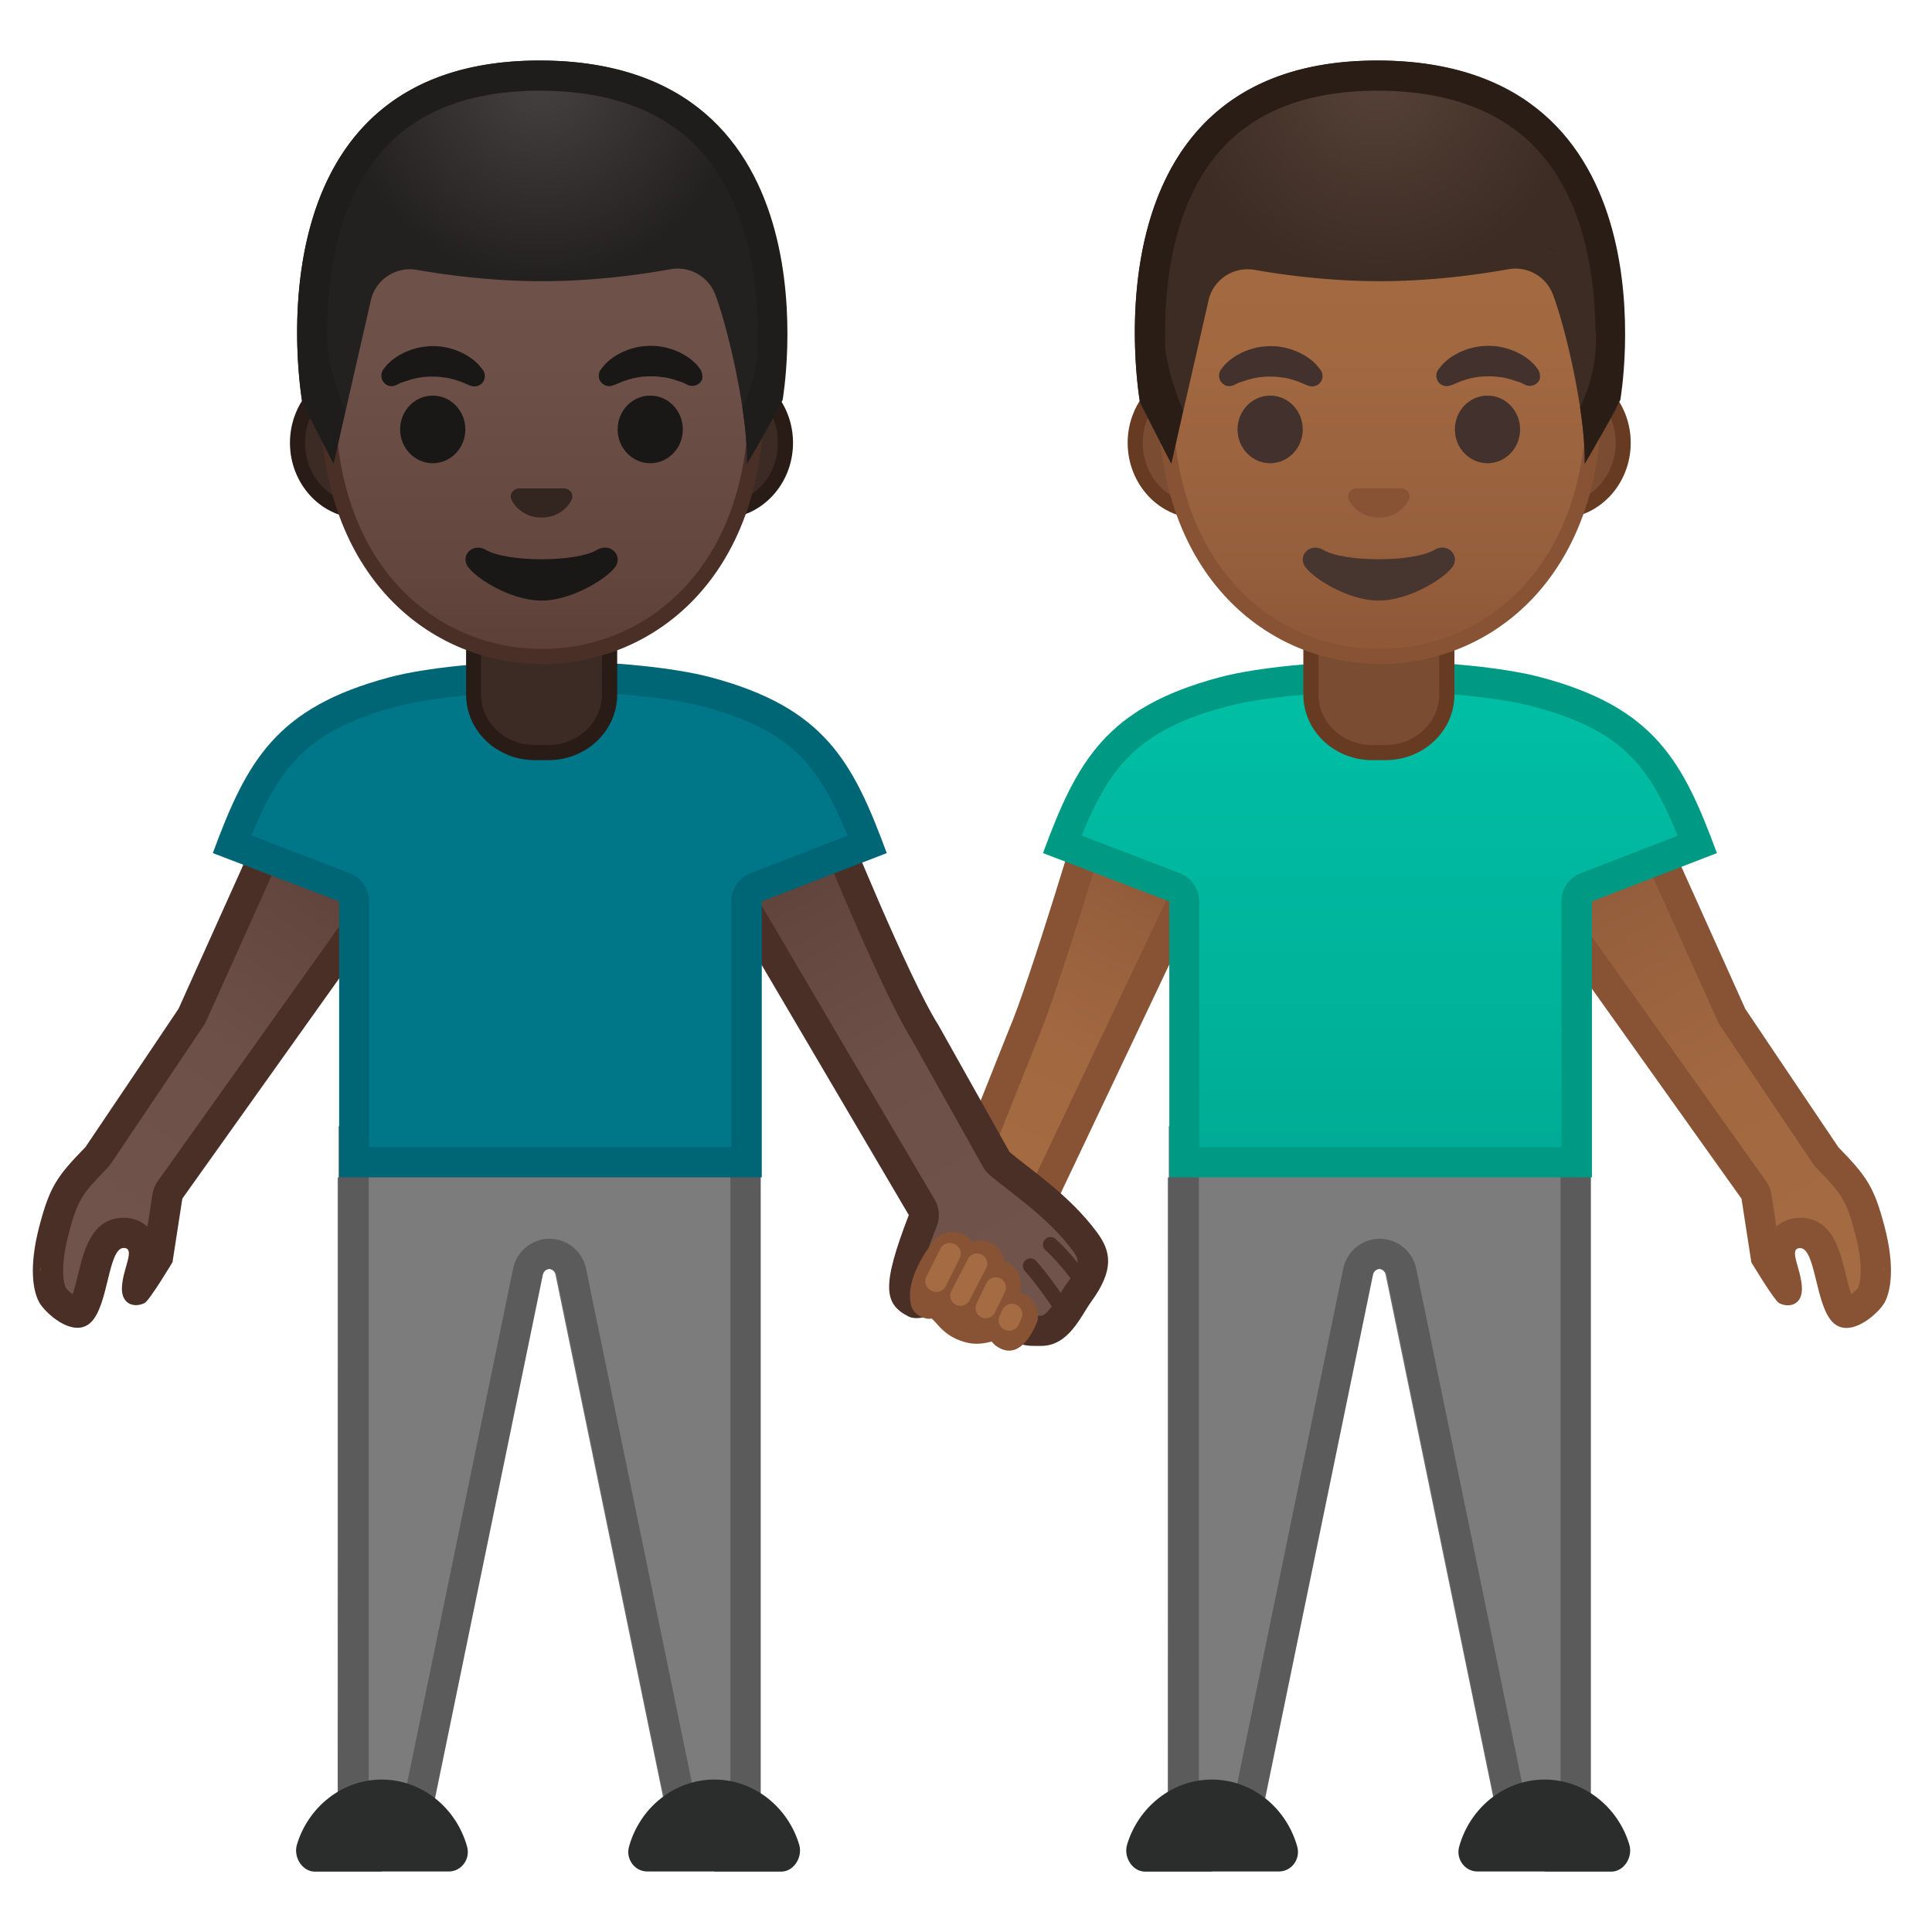 <svg viewBox="0 0 128 128" width="128" height="128" xmlns="http://www.w3.org/2000/svg" xmlns:xlink="http://www.w3.org/1999/xlink"><linearGradient id="a" x1="36.111" x2="36.111" y1="122.69" y2="78.007" gradientTransform="matrix(-1 0 0 1 127.46 0)" gradientUnits="userSpaceOnUse"><stop stop-color="#616161" offset=".001"/><stop stop-color="#6B6B6B" offset=".446"/><stop stop-color="#6E6E6E" offset="1"/></linearGradient><path d="M105.33 78.01v44.68h-5.65l-7.87-38.21c-.04-.24-.24-.41-.46-.41s-.42.17-.46.41l-7.87 38.21h-5.65V78.01h27.96z" fill="url(#a)"/><path d="M100.56 121.69l-7.71-37.41c-.13-.69-.73-1.2-1.44-1.2s-1.31.51-1.44 1.22l-7.7 37.39h-3.83V75.61h25.95v46.08h-3.83z" fill="#7C7C7C"/><path d="M103.39 76.61v44.08h-2.02l-7.53-36.58c-.22-1.18-1.24-2.04-2.43-2.04s-2.2.86-2.42 2l-7.54 36.61h-2.02V76.61h23.96m2-2H77.44v48.08h5.65l7.87-38.21c.04-.24.24-.41.46-.41s.42.17.46.41l7.87 38.21h5.65V74.61h-.01z" fill="#5B5B5B"/><g fill="#2B2D2D"><path d="M102.33 124h4.45c.82-.02 1.41-.96 1.17-1.78-.74-2.49-2.99-4.32-5.62-4.32-2.68 0-4.96 1.9-5.66 4.46-.22.82.39 1.63 1.21 1.63h4.45zM80.29 124h-4.45c-.82-.02-1.41-.96-1.17-1.78.74-2.49 2.99-4.32 5.62-4.32 2.68 0 4.96 1.9 5.66 4.46.22.82-.39 1.63-1.21 1.63h-4.45z"/></g><linearGradient id="b" x1="49.093" x2="64.68" y1="57.553" y2="78.172" gradientTransform="scale(-1 1) rotate(9.016 -5.75 -738.858)" gradientUnits="userSpaceOnUse"><stop stop-color="#8D5738" offset="0"/><stop stop-color="#97603D" offset=".216"/><stop stop-color="#A26941" offset=".573"/><stop stop-color="#A56C43" offset="1"/></linearGradient><path d="M65.48 83.21c-.43 0-.84-.1-1.18-.3-1.02-.58-1.47-2.06-.98-3.15l4.41-11.06c1.28-2.97 4.06-12.17 4.83-14.76l6.99-.51.68 2.32-12.38 26.06c-.37.83-1.35 1.4-2.37 1.4z" fill="url(#b)"/><path d="M78.82 54.49l.34 1.17-12.22 25.75c-.21.46-.83.8-1.46.8-.26 0-.49-.06-.68-.17-.58-.33-.85-1.24-.57-1.87.01-.03.02-.06.04-.08l4.38-10.99c1.22-2.84 3.7-10.98 4.67-14.21l5.5-.4m1.47-2.11L71.8 53s-3.53 11.93-5 15.33l-4.39 11.02c-.7 1.55-.08 3.58 1.39 4.43.51.29 1.09.43 1.68.43 1.35 0 2.71-.73 3.28-1.96L81.3 55.83l-1.01-3.45z" fill="#875334"/><linearGradient id="c" x1="23.277" x2="4.938" y1="54.605" y2="85.8" gradientTransform="matrix(-1 0 0 1 127.46 0)" gradientUnits="userSpaceOnUse"><stop stop-color="#8D5738" offset="0"/><stop stop-color="#97603D" offset=".216"/><stop stop-color="#A26941" offset=".573"/><stop stop-color="#A56C43" offset="1"/></linearGradient><path d="M122.33 86.97c-.08 0-.13-.02-.19-.08-.36-.33-.64-1.46-.84-2.29-.35-1.44-.72-2.93-2.04-2.93-.12 0-.23.01-.35.04-.35.08-.64.29-.81.59-.33.57-.15 1.19.04 1.85.1.37.22.78.24 1.14v.11c-.29-.37-.89-1.31-1.4-2.14l-.62-4.01a.997.997 0 0 0-.17-.43l-14.97-21.01-.22-2.79 7.99-.49 5.72 12.7c.02.05.05.1.08.15 0 0 4.24 6.32 6.17 9.17.03.05.07.09.11.14 1.76 1.8 2.16 2.36 2.79 4.74.74 2.81.28 4.04.12 4.35-.15.33-1.07 1.19-1.65 1.19z" fill="url(#c)"/><path d="M108.37 55.58l5.43 12.07c.05.1.1.2.16.29 0 0 4.24 6.33 6.17 9.18.07.1.14.19.23.28 1.68 1.72 1.96 2.11 2.54 4.3.64 2.41.29 3.42.21 3.61-.09.13-.28.3-.46.44-.15-.42-.29-1.01-.38-1.38-.38-1.56-.9-3.69-3.01-3.69-.19 0-.39.02-.58.07-.38.09-.72.27-.99.52l-.33-2.15c-.05-.31-.17-.6-.35-.86L102.2 57.47l-.12-1.5 6.29-.39m1.26-2.08l-9.7.6.32 4.08 15.13 21.24.65 4.21s1.52 2.54 1.85 2.71c.18.09.37.14.57.14.51 0 .98-.35.93-1.22-.07-1.2-.83-2.42-.23-2.56.04-.01.08-.01.11-.01 1.05 0 1 3.84 2.2 4.95.26.24.56.34.87.34 1.07 0 2.27-1.18 2.55-1.72.35-.69.71-2.23-.04-5.06-.68-2.57-1.17-3.27-3.04-5.19-1.93-2.85-6.17-9.17-6.17-9.17-1.5-3.34-6-13.34-6-13.34z" fill="#875334"/><linearGradient id="d" x1="2.651" x2="2.688" y1="84.066" y2="84.066" gradientTransform="matrix(-1 0 0 1 127.46 0)" gradientUnits="userSpaceOnUse"><stop stop-color="#FFB300" offset="0"/><stop stop-color="#FFCA28" offset=".401"/></linearGradient><path d="M124.81 84.19c-.02-.15-.03-.26-.03-.26s.05.28.03.26z" fill="url(#d)"/><path d="M124.78 83.94s.02.11.03.26c.01-.01-.03-.26-.03-.26z" fill="#EDA600"/><linearGradient id="e" x1="36.045" x2="36.045" y1="44.814" y2="77" gradientTransform="matrix(-1 0 0 1 127.46 0)" gradientUnits="userSpaceOnUse"><stop stop-color="#00BFA5" offset="0"/><stop stop-color="#00B29A" offset=".705"/><stop stop-color="#00AB94" offset="1"/></linearGradient><path d="M78.46 77V59.72c0-.41-.26-.79-.64-.93l-7.44-2.85c2.11-5.49 4.09-8.35 10.68-10.1 2.3-.61 6.45-1.03 10.32-1.03h.16c3.84 0 7.97.41 10.27 1.03 6.55 1.74 8.53 4.6 10.64 10.11l-7.35 2.84c-.39.15-.64.52-.64.93V77h-26z" fill="url(#e)"/><path d="M91.54 45.81c3.76 0 7.79.4 10.01.99 5.81 1.55 7.68 3.81 9.6 8.57l-6.42 2.48c-.77.3-1.28 1.04-1.28 1.87V76h-24V59.72c0-.83-.51-1.57-1.29-1.87l-6.5-2.49c1.89-4.66 3.83-7.02 9.64-8.56 2.23-.59 6.27-.99 10.06-.99h.18m0-2h-.16c-3.98 0-8.17.42-10.57 1.06-7.55 2.01-9.46 5.56-11.71 11.65l8.37 3.2V78h28V59.72l8.28-3.2c-2.25-6.09-4.12-9.64-11.67-11.65-2.41-.64-6.56-1.06-10.54-1.06z" fill="#009984"/><path d="M90.9 49.85c-2.23 0-4.05-1.72-4.05-3.84v-4.8h9v4.8c0 2.12-1.81 3.84-4.04 3.84h-.91z" fill="#7A4C32"/><path d="M95.35 41.72v4.3c0 1.84-1.59 3.34-3.55 3.34h-.9c-1.95 0-3.55-1.5-3.55-3.34v-4.3h8m1-1h-10v5.3c0 2.4 2.04 4.34 4.55 4.34h.91c2.51 0 4.55-1.94 4.55-4.34v-5.3h-.01z" fill="#663B22"/><path d="M79.4 33.84c-2.31 0-4.19-2.02-4.19-4.5s1.88-4.5 4.19-4.5h23.95c2.31 0 4.19 2.02 4.19 4.5s-1.88 4.5-4.19 4.5H79.4z" fill="#7A4C32"/><path d="M103.35 25.34c2.04 0 3.69 1.79 3.69 4s-1.66 4-3.69 4H79.4c-2.04 0-3.69-1.79-3.69-4s1.66-4 3.69-4h23.95m0-1H79.4c-2.58 0-4.69 2.25-4.69 5s2.11 5 4.69 5h23.95c2.58 0 4.69-2.25 4.69-5s-2.11-5-4.69-5z" fill="#663B22"/><linearGradient id="f" x1="36.041" x2="36.041" y1="43.625" y2="7.136" gradientTransform="matrix(-1 0 0 1 127.46 0)" gradientUnits="userSpaceOnUse"><stop stop-color="#8D5738" offset="0"/><stop stop-color="#97603D" offset=".216"/><stop stop-color="#A26941" offset=".573"/><stop stop-color="#A56C43" offset="1"/></linearGradient><path d="M91.42 43.49c-6.83 0-14.19-5.3-14.19-16.94 0-9.32 5.42-19.39 14.19-19.39s14.19 10.06 14.19 19.39c0 11.64-7.36 16.94-14.19 16.94z" fill="url(#f)"/><path d="M91.42 7.66c3.44 0 6.87 1.88 9.41 5.16 2.76 3.55 4.27 8.43 4.27 13.73 0 5.15-1.48 9.44-4.29 12.41-2.46 2.6-5.8 4.03-9.4 4.03s-6.94-1.43-9.4-4.03c-2.81-2.97-4.29-7.26-4.29-12.41 0-5.3 1.52-10.18 4.27-13.73 2.56-3.28 5.99-5.16 9.43-5.16m0-1c-7.63 0-14.69 8.15-14.69 19.89 0 11.67 7.28 17.44 14.69 17.44s14.69-5.77 14.69-17.44c0-11.74-7.06-19.89-14.69-19.89z" fill="#875334"/><g fill="#42312C"><path d="M101.89 24.47s-.06-.08-.17-.22c-.03-.03-.05-.07-.09-.11-.05-.05-.1-.09-.16-.15-.06-.05-.12-.11-.19-.17s-.14-.1-.21-.15-.15-.1-.23-.15c-.09-.05-.17-.09-.26-.14s-.19-.09-.29-.13-.2-.08-.31-.12c-.22-.06-.44-.13-.67-.16-.23-.05-.47-.05-.71-.06-.24.01-.48.02-.71.06-.23.03-.46.1-.67.16-.11.04-.21.08-.31.12s-.2.08-.29.13-.18.1-.26.14c-.08.05-.16.1-.23.15l-.21.15c-.06.05-.12.11-.17.15-.05.05-.1.09-.15.14-.04.05-.08.09-.11.13-.13.16-.2.25-.2.25a.688.688 0 0 0 .79 1.05l.13-.04s.08-.03.21-.09c.03-.01.07-.03.11-.05.04-.01.08-.03.13-.05.09-.04.19-.08.31-.11.06-.02.11-.04.17-.06.06-.01.12-.03.19-.05.03-.01.06-.02.1-.03.03-.01.07-.01.1-.02.07-.01.14-.03.21-.04.14-.02.29-.05.44-.05.15-.02.3-.01.45-.02.15.01.3 0 .45.02.15.01.29.04.44.05.07.01.14.03.21.04.03.01.07.01.1.02s.06.02.1.03c.06.02.13.03.19.05s.12.04.17.06c.06.02.11.03.16.05s.09.03.13.04.08.03.12.04c.04.02.09.04.13.06.16.08.25.12.25.12.36.15.78-.02.93-.38.05-.21.01-.47-.12-.66zM81.71 25.53s.09-.04.25-.12c.04-.02.08-.05.13-.06.04-.01.08-.02.12-.04.04-.01.08-.03.13-.04.05-.02.1-.03.16-.05s.11-.04.17-.06.12-.03.19-.05c.03-.01.06-.02.1-.03.03-.01.07-.01.1-.02.07-.01.14-.03.21-.04.14-.02.29-.05.44-.05.15-.02.3-.02.45-.02.15.01.3 0 .45.02.15.01.29.04.44.05.07.01.14.03.21.04.03.01.07.01.1.02s.06.02.1.03c.06.02.13.03.19.05s.12.04.17.06c.11.03.22.07.31.11.05.02.09.04.13.05.04.02.07.03.11.05.13.06.21.09.21.09l.12.04a.687.687 0 0 0 .79-1.05s-.07-.09-.2-.25c-.03-.04-.07-.08-.11-.13-.04-.04-.09-.09-.15-.14a2.59 2.59 0 0 0-.38-.3 4.6 4.6 0 0 0-.23-.15c-.09-.05-.17-.09-.26-.14s-.19-.09-.29-.13-.2-.08-.31-.12c-.22-.06-.44-.13-.67-.16-.23-.05-.47-.05-.71-.06-.24.01-.48.02-.71.06-.23.03-.46.1-.67.16-.11.04-.21.08-.31.12s-.2.08-.29.13-.18.1-.26.14c-.08.05-.16.1-.23.15l-.21.15c-.07.06-.13.11-.19.17-.06.05-.11.1-.16.15a13.78 13.78 0 0 0-.26.33c-.22.32-.14.76.19.98.16.13.42.14.63.06z"/></g><g fill="#42312C"><ellipse cx="98.55" cy="28.45" rx="2.16" ry="2.24"/><ellipse cx="84.15" cy="28.45" rx="2.16" ry="2.24"/></g><radialGradient id="g" cx="36.137" cy="5.142" r="13.316" gradientTransform="matrix(-1 0 0 1 127.46 0)" gradientUnits="userSpaceOnUse"><stop stop-color="#554138" offset=".006"/><stop stop-color="#3C2C23" offset="1"/></radialGradient><path d="M91.25 4.01c20.07 0 15.85 23.06 15.85 23.06s-2.11 3.73-2.11 3.65c.07-3.18-1.2-8.8-2.1-11.2a2.665 2.665 0 0 0-2.98-1.68c-1.95.35-5.06.79-8.49.79-3.29 0-6.32-.4-8.3-.75-1.36-.24-2.68.6-3.03 1.93l-2.49 10.9-2.06-3.98S71.43 4.01 91.25 4.01z" fill="url(#g)"/><defs><path id="h" d="M91.25 4.01c20.07 0 16.1 22.49 16.1 22.49s-2.37 4.3-2.37 4.22c.02-.68-.42-3.49-.42-3.49.77-1.47 1.18-3.11 1.18-4.78v-.49l-1.18-4.38-13.21-8.15-13.02 8.09-1.1 5.05-.04.46c.18 1.47.63 2.81 1.19 4.18l-.78 3.52-2.11-4.18c0-.01-4.06-22.54 15.76-22.54z"/></defs><clipPath id="i"><use xlink:href="#h"/></clipPath><g clip-path="url(#i)"><path d="M91.25 6.01c4.85 0 8.53 1.44 10.93 4.28 2.88 3.41 3.5 8.24 3.52 11.68-.32-1.26-.65-2.37-.95-3.15a4.678 4.678 0 0 0-4.37-3.02c-.28 0-.56.03-.84.08-1.91.35-4.87.76-8.13.76-3.16 0-6.07-.39-7.96-.72a4.657 4.657 0 0 0-5.3 3.38c-.01.02-.01.05-.02.07l-.91 4c-.15-3.5.18-9.29 3.43-13.17 2.33-2.78 5.9-4.19 10.6-4.19m0-2c-19.82 0-15.71 22.72-15.71 22.72l2.06 3.98 2.49-10.9a2.668 2.668 0 0 1 3.03-1.93c1.98.35 5.01.75 8.3.75 3.43 0 6.54-.44 8.49-.79.16-.03.32-.04.48-.04 1.09 0 2.1.67 2.5 1.72.9 2.39 2.17 8.02 2.1 11.2.04 0 2.41-4.22 2.41-4.22s3.92-22.49-16.15-22.49z" fill="#291D15"/></g><path d="M87.66 36.43c1.4.83 5.97.83 7.37 0 .8-.48 1.62.25 1.29.98-.33.72-2.82 2.38-4.98 2.38s-4.62-1.66-4.95-2.38c-.34-.72.47-1.45 1.27-.98z" fill="#473530"/><path d="M89.66 32.4c.05-.02.09-.03.14-.04h3.1c.05.01.09.02.14.04.28.11.44.4.3.71-.13.31-.75 1.18-1.99 1.18s-1.86-.87-1.99-1.18c-.13-.3.02-.59.3-.71z" fill="#875334"/><linearGradient id="j" x1="104.49" x2="120.81" y1="56.212" y2="80.662" gradientTransform="matrix(-1 0 0 1 127.46 0)" gradientUnits="userSpaceOnUse"><stop stop-color="#5C4037" offset="0"/><stop stop-color="#63463D" offset=".158"/><stop stop-color="#6D5047" offset=".533"/><stop stop-color="#70534A" offset="1"/></linearGradient><path d="M5.13 86.97c-.57 0-1.49-.85-1.66-1.18-.16-.31-.62-1.54.12-4.35.63-2.38 1.03-2.95 2.79-4.74.04-.04.08-.09.11-.14 1.93-2.85 6.17-9.17 6.17-9.17.03-.05.06-.1.08-.15l5.72-12.7 7.99.49-.22 2.79-14.96 21.02a.95.95 0 0 0-.17.43l-.62 4.01c-.5.83-1.11 1.77-1.4 2.14v-.12c.02-.36.14-.78.24-1.14.19-.66.37-1.29.04-1.85-.18-.3-.46-.51-.81-.59-.12-.03-.23-.04-.35-.04-1.33 0-1.69 1.49-2.04 2.93-.2.83-.48 1.96-.84 2.29-.06.05-.11.07-.19.07z" fill="url(#j)"/><path d="M19.09 55.58l6.29.39-.12 1.5-14.81 20.79c-.18.25-.3.55-.35.86l-.33 2.15c-.28-.25-.62-.43-.99-.52-.19-.05-.39-.07-.58-.07-2.11 0-2.63 2.13-3.01 3.69-.09.37-.23.96-.38 1.38-.18-.14-.37-.31-.46-.44-.08-.18-.43-1.2.21-3.61.58-2.19.86-2.58 2.54-4.3.08-.09.16-.18.23-.28 1.93-2.85 6.17-9.18 6.17-9.18.06-.09.12-.19.16-.29l5.43-12.07m-1.26-2.08s-4.5 10-6 13.33c0 0-4.24 6.32-6.17 9.17-1.88 1.92-2.36 2.62-3.04 5.19-.75 2.83-.4 4.38-.04 5.06.27.53 1.48 1.72 2.55 1.72.31 0 .61-.1.87-.34 1.2-1.11 1.15-4.95 2.2-4.95.04 0 .07 0 .11.01.6.15-.16 1.36-.23 2.56-.05.87.42 1.22.93 1.22.19 0 .39-.05.57-.14.33-.17 1.85-2.71 1.85-2.71l.65-4.21 15.13-21.24.32-4.08-9.7-.59z" fill="#4A2F27"/><linearGradient id="k" x1="95.901" x2="95.938" y1="84.066" y2="84.066" gradientTransform="translate(-93.25)" gradientUnits="userSpaceOnUse"><stop stop-color="#FFB300" offset="0"/><stop stop-color="#FFCA28" offset=".401"/></linearGradient><path d="M2.66 84.19c.02-.15.03-.26.03-.26s-.05.28-.03.26z" fill="url(#k)"/><path d="M2.69 83.94zm0 0s-.05.26-.03.26c.01-.16.03-.26.03-.26z" fill="#EDA600"/><linearGradient id="l" x1="76.946" x2="61.444" y1="55.99" y2="84.088" gradientTransform="matrix(-1 0 0 1 127.46 0)" gradientUnits="userSpaceOnUse"><stop stop-color="#5C4037" offset="0"/><stop stop-color="#63463D" offset=".158"/><stop stop-color="#6D5047" offset=".533"/><stop stop-color="#70534A" offset="1"/></linearGradient><path d="M68.55 88.17c-.56 0-.94 0-1.83-1.38-.38-.58-.62-1.08-.84-1.52-.49-.99-.96-1.93-2.38-2.1-.04 0-.15-.01-.18-.01-1.27 0-1.6 1.29-1.82 2.14-.07.29-.19.77-.3.94-.19.06-.35.09-.47.09-.86-.42-1.42-.71.42-5.47.11-.29.08-.6-.07-.87L48.06 57.87l-.22-2.78 7.33-.01c.97 2.37 4.4 10.62 6.15 13.38L66 76.81c.06.11.14.2.23.28.32.27.7.56 1.11.88 1.41 1.09 3.17 2.45 4.5 4.24.63.85.97 1.59-.38 3.44-.15.2-.3.44-.46.7-.66 1.06-1.19 1.81-2.05 1.81l-.4.01z" fill="url(#l)"/><path d="M54.51 56.09c1.22 2.95 4.27 10.21 5.94 12.87l4.68 8.35c.12.21.28.4.46.56.33.27.72.58 1.15.91 1.36 1.06 3.06 2.37 4.3 4.04.42.57.64.85-.38 2.25-.18.24-.34.51-.5.76-.35.56-.83 1.34-1.2 1.34h-.66c-.01-.01-.25-.14-.75-.92-.35-.54-.58-1.01-.79-1.42-.51-1.02-1.2-2.42-3.16-2.65-.1-.01-.2-.02-.3-.02-.88 0-1.48.38-1.89.87.16-.5.38-1.1.66-1.81.22-.57.17-1.21-.14-1.73l-12.9-21.92-.11-1.47 5.59-.01m1.34-2.01l-9.09.02.32 4.08L60.21 80.5c-1.83 4.75-1.63 5.88-.04 6.71.17.09.36.12.56.12.28 0 .57-.07.86-.17 1.03-.34.75-3 1.73-3h.07c1.31.15 1.25 1.23 2.5 3.17 1.11 1.72 1.8 1.84 2.67 1.84h.42c1.83 0 2.62-1.97 3.31-2.92 1.58-2.17 1.3-3.38.37-4.63-1.81-2.44-4.38-4.12-5.77-5.29l-4.71-8.4c-1.99-3.12-6.33-13.85-6.33-13.85z" fill="#4A2F27"/><linearGradient id="m" x1="91.111" x2="91.111" y1="122.69" y2="78.007" gradientTransform="matrix(-1 0 0 1 127.46 0)" gradientUnits="userSpaceOnUse"><stop stop-color="#616161" offset=".001"/><stop stop-color="#6B6B6B" offset=".446"/><stop stop-color="#6E6E6E" offset="1"/></linearGradient><path d="M50.33 78.01v44.68h-5.65l-7.87-38.21c-.04-.24-.24-.41-.46-.41s-.42.17-.46.41l-7.87 38.21h-5.65V78.01h27.96z" fill="url(#m)"/><path d="M45.56 121.69l-7.71-37.41c-.13-.69-.73-1.2-1.44-1.2s-1.31.51-1.44 1.22l-7.7 37.39h-3.83V75.61h25.95v46.08h-3.83z" fill="#7C7C7C"/><path d="M48.39 76.61v44.08h-2.02l-7.53-36.58c-.22-1.18-1.24-2.04-2.43-2.04s-2.2.86-2.42 2l-7.54 36.61h-2.02V76.61h23.96m2-2H22.44v48.08h5.65l7.87-38.21c.04-.24.24-.41.46-.41s.42.17.46.41l7.87 38.21h5.65V74.61h-.01z" fill="#5B5B5B"/><g fill="#2B2D2D"><path d="M47.33 124h4.45c.82-.02 1.41-.96 1.17-1.78-.74-2.49-2.99-4.32-5.62-4.32-2.68 0-4.96 1.9-5.66 4.46-.22.82.39 1.63 1.21 1.63h4.45zM25.29 124h-4.45c-.82-.02-1.41-.96-1.17-1.78.74-2.49 2.99-4.32 5.62-4.32 2.68 0 4.96 1.9 5.66 4.46.22.82-.39 1.63-1.21 1.63h-4.45z"/></g><path d="M23.46 77V59.72c0-.41-.26-.79-.64-.93l-7.44-2.85c2.11-5.49 4.09-8.35 10.68-10.1 2.3-.61 6.45-1.03 10.32-1.03h.16c3.84 0 7.97.41 10.27 1.03 6.55 1.74 8.53 4.6 10.64 10.11l-7.35 2.84c-.39.15-.64.52-.64.93V77h-26z" fill="#007689"/><path d="M36.54 45.81c3.76 0 7.79.4 10.01.99 5.81 1.55 7.68 3.81 9.6 8.57l-6.42 2.48c-.77.3-1.28 1.04-1.28 1.87V76h-24V59.72c0-.83-.51-1.57-1.29-1.87l-6.5-2.49c1.89-4.66 3.83-7.02 9.64-8.56 2.23-.59 6.27-.99 10.06-.99h.18m0-2h-.16c-3.98 0-8.17.42-10.57 1.06-7.55 2.01-9.46 5.56-11.71 11.65l8.37 3.2V78h28V59.72l8.28-3.2c-2.25-6.09-4.12-9.64-11.67-11.65-2.41-.64-6.56-1.06-10.54-1.06z" fill="#006575"/><path d="M35.42 49.85c-2.23 0-4.05-1.72-4.05-3.84v-4.8h9v4.8c0 2.12-1.81 3.84-4.04 3.84h-.91z" fill="#3C2B24"/><path d="M39.88 41.72v4.3c0 1.84-1.59 3.34-3.55 3.34h-.91c-1.95 0-3.55-1.5-3.55-3.34v-4.3h8.01m1-1h-10v5.3c0 2.4 2.04 4.34 4.55 4.34h.91c2.51 0 4.55-1.94 4.55-4.34v-5.3h-.01z" fill="#291B16"/><path d="M23.9 33.84c-2.31 0-4.19-2.02-4.19-4.5s1.88-4.5 4.19-4.5h23.95c2.31 0 4.19 2.02 4.19 4.5s-1.88 4.5-4.19 4.5H23.9z" fill="#3C2B24"/><path d="M47.85 25.34c2.04 0 3.69 1.79 3.69 4s-1.66 4-3.69 4H23.9c-2.04 0-3.69-1.79-3.69-4s1.66-4 3.69-4h23.95m0-1H23.9c-2.58 0-4.69 2.25-4.69 5s2.11 5 4.69 5h23.95c2.58 0 4.69-2.25 4.69-5s-2.11-5-4.69-5z" fill="#291B16"/><linearGradient id="n" x1="91.538" x2="91.538" y1="43.625" y2="7.136" gradientTransform="matrix(-1 0 0 1 127.46 0)" gradientUnits="userSpaceOnUse"><stop stop-color="#5C4037" offset="0"/><stop stop-color="#63463D" offset=".158"/><stop stop-color="#6D5047" offset=".533"/><stop stop-color="#70534A" offset="1"/></linearGradient><path d="M35.92 43.49c-6.83 0-14.19-5.3-14.19-16.94 0-9.32 5.42-19.39 14.19-19.39s14.19 10.06 14.19 19.39c0 11.64-7.35 16.94-14.19 16.94z" fill="url(#n)"/><path d="M35.92 7.66c3.44 0 6.87 1.88 9.41 5.16 2.76 3.55 4.27 8.43 4.27 13.73 0 5.15-1.48 9.44-4.29 12.41-2.46 2.6-5.8 4.03-9.4 4.03s-6.94-1.43-9.4-4.03c-2.81-2.97-4.29-7.26-4.29-12.41 0-5.3 1.52-10.18 4.27-13.73 2.56-3.28 5.99-5.16 9.43-5.16m0-1c-7.63 0-14.69 8.15-14.69 19.89 0 11.67 7.28 17.44 14.69 17.44s14.69-5.77 14.69-17.44c0-11.74-7.06-19.89-14.69-19.89z" fill="#4A2F27"/><g fill="#1A1717"><path d="M46.4 24.47s-.06-.08-.17-.22c-.03-.03-.05-.07-.09-.11-.05-.05-.1-.09-.16-.15-.06-.05-.12-.11-.19-.17s-.14-.1-.21-.15-.15-.1-.23-.15c-.09-.05-.17-.09-.26-.14s-.19-.09-.29-.13-.2-.08-.31-.12c-.22-.06-.44-.13-.67-.16-.23-.05-.47-.05-.71-.06-.24.01-.48.02-.71.06-.23.03-.46.1-.67.16-.11.04-.21.08-.31.12s-.2.08-.29.13-.18.1-.26.14c-.08.05-.16.1-.23.15l-.21.15c-.06.05-.12.11-.17.15-.05.05-.1.09-.15.14-.04.05-.08.09-.11.13-.13.16-.2.25-.2.25a.688.688 0 0 0 .79 1.05l.13-.04s.08-.03.21-.09c.03-.01.07-.03.11-.05.04-.01.08-.03.13-.05.09-.04.19-.08.31-.11.06-.02.11-.04.17-.06.06-.01.12-.03.19-.05.03-.01.06-.02.1-.03.03-.01.07-.01.1-.02.07-.01.14-.03.21-.04.14-.02.29-.05.44-.05.15-.02.3-.01.45-.02.15.01.3 0 .45.02.15.01.29.04.44.05.07.01.14.03.21.04.03.01.07.01.1.02s.06.02.1.03c.06.02.13.03.19.05s.12.04.17.06c.06.02.11.03.16.05s.09.03.13.04.08.03.12.04c.04.02.09.04.13.06.16.08.25.12.25.12.36.15.78-.02.93-.38.04-.21 0-.47-.12-.66zM26.21 25.53s.09-.04.25-.12c.04-.02.08-.05.13-.06.04-.01.08-.02.12-.04.04-.01.08-.03.13-.04.05-.02.1-.03.16-.05s.11-.04.17-.06.12-.03.19-.05c.03-.01.06-.02.1-.03.03-.01.07-.01.1-.02.07-.01.14-.03.21-.04.14-.02.29-.05.44-.05.15-.02.3-.02.45-.02.15.01.3 0 .45.02.15.01.29.04.44.05.07.01.14.03.21.04.03.01.07.01.1.02s.06.02.1.03c.06.02.13.03.19.05s.12.04.17.06c.11.03.22.07.31.11.05.02.09.04.13.05.04.02.07.03.11.05.13.06.21.09.21.09l.12.04a.687.687 0 0 0 .79-1.05s-.07-.09-.2-.25c-.03-.04-.07-.08-.11-.13-.04-.04-.09-.09-.15-.14a2.59 2.59 0 0 0-.38-.3 4.6 4.6 0 0 0-.23-.15c-.09-.05-.17-.09-.26-.14s-.19-.09-.29-.13-.2-.08-.31-.12c-.22-.06-.44-.13-.67-.16-.23-.05-.47-.05-.71-.06-.24.01-.48.02-.71.06-.23.03-.46.1-.67.16-.11.04-.21.08-.31.12s-.2.08-.29.13-.18.1-.26.14c-.08.05-.16.1-.23.15l-.21.15c-.07.06-.13.11-.19.17-.06.05-.11.1-.16.15a13.78 13.78 0 0 0-.26.33c-.22.32-.14.76.19.98.17.13.42.14.63.06z"/></g><g fill="#1A1717"><ellipse cx="43.08" cy="28.45" rx="2.16" ry="2.24"/><ellipse cx="28.67" cy="28.45" rx="2.16" ry="2.24"/></g><radialGradient id="o" cx="91.634" cy="5.142" r="13.316" gradientTransform="matrix(-1 0 0 1 127.46 0)" gradientUnits="userSpaceOnUse"><stop stop-color="#444140" offset=".002"/><stop stop-color="#232020" offset="1"/></radialGradient><path d="M35.75 4.01c20.07 0 15.85 23.06 15.85 23.06s-2.11 3.73-2.11 3.65c.07-3.18-1.2-8.8-2.1-11.2a2.665 2.665 0 0 0-2.98-1.68c-1.95.35-5.06.79-8.49.79-3.29 0-6.32-.4-8.3-.75-1.36-.24-2.68.6-3.03 1.93l-2.49 10.9-2.06-3.98S15.93 4.01 35.75 4.01z" fill="url(#o)"/><defs><path id="p" d="M35.75 4.01c20.07 0 16.1 22.49 16.1 22.49s-2.37 4.3-2.37 4.22c.02-.68-.42-3.49-.42-3.49.77-1.47 1.18-3.11 1.18-4.78v-.49l-1.18-4.38-13.21-8.15-13.02 8.09-1.1 5.05-.04.46c.18 1.47.63 2.81 1.19 4.18l-.78 3.52-2.11-4.18c0-.01-4.06-22.54 15.76-22.54z"/></defs><clipPath id="q"><use xlink:href="#p"/></clipPath><g clip-path="url(#q)"><path d="M35.75 6.01c4.85 0 8.53 1.44 10.93 4.28 2.88 3.41 3.5 8.24 3.52 11.68-.32-1.26-.65-2.37-.95-3.15a4.678 4.678 0 0 0-4.37-3.02c-.28 0-.56.03-.84.08-1.91.35-4.87.76-8.13.76-3.16 0-6.07-.39-7.96-.72a4.666 4.666 0 0 0-5.3 3.38c-.01.02-.01.05-.02.07l-.92 4.02c-.16-3.49.16-9.27 3.43-13.18 2.33-2.79 5.9-4.2 10.61-4.2m0-2c-19.82 0-15.71 22.72-15.71 22.72l2.06 3.98 2.49-10.9a2.668 2.668 0 0 1 3.03-1.93c1.98.35 5.01.75 8.3.75 3.43 0 6.54-.44 8.49-.79.16-.03.32-.04.48-.04 1.09 0 2.1.67 2.5 1.72.9 2.39 2.17 8.02 2.1 11.2.04 0 2.41-4.22 2.41-4.22S55.82 4.01 35.75 4.01z" fill="#1F1D1B"/></g><path d="M32.19 36.43c1.4.83 5.97.83 7.37 0 .8-.48 1.62.25 1.29.98-.33.72-2.82 2.38-4.98 2.38s-4.62-1.66-4.95-2.38c-.34-.72.47-1.45 1.27-.98z" fill="#1A1717"/><path d="M34.19 32.4c.05-.02.09-.03.14-.04h3.1c.05.01.09.02.14.04.28.11.44.4.3.71-.13.31-.75 1.18-1.99 1.18s-1.86-.87-1.99-1.18c-.14-.3.01-.59.3-.71z" fill="#33251F"/><path d="M70.44 86.79c-1.25-1.92-2.17-2.92-2.17-2.92M72.02 85.38c-1.25-1.92-2.42-2.92-2.42-2.92" fill="none" stroke="#4A2F27" stroke-linecap="round" stroke-linejoin="round" stroke-miterlimit="10"/><path d="M68.72 87.55c.19-.71-.15-1.48-.84-1.8-.11-.05-.22-.08-.33-.11l.02-.06c.27-.84-.2-1.75-1.04-2.02l-.03-.2a1.594 1.594 0 0 0-1.55-1.18c-.18 0-.36.04-.52.1-.16-.2-.35-.38-.59-.49l-.1-.04a1.626 1.626 0 0 0-2.14.82s-1.71 2.22-1.23 3.93c.17.62.88.89 1.2.87.05 0 .11-.01.16-.01.1.09.2.19.32.33.35.39.84.94 1.89 1.23.7.2 1.31.08 1.76-.04.15.19.33.34.56.45 1.43.73 2.3-1.36 2.46-1.78z" fill="#875334"/><path d="M66.57 88.1c.35.16.76.01.92-.34l.18-.4c.16-.35.01-.76-.34-.92s-.76-.01-.92.34l-.18.4c-.17.35-.01.76.34.92zM65.01 87.27c.33.16.74.02.91-.31l.66-1.36c.16-.33.02-.74-.31-.91a.694.694 0 0 0-.91.31l-.66 1.36c-.16.34-.02.75.31.91zM63.32 86.44c.33.17.74.04.91-.29l1.1-2.12c.17-.33.04-.74-.29-.91s-.74-.04-.91.29l-1.1 2.12a.67.67 0 0 0 .29.91zM61.69 85.5l.04.02c.34.17.76.03.93-.31l.92-1.84c.17-.34.03-.76-.31-.93l-.04-.02a.697.697 0 0 0-.93.31l-.92 1.84a.68.68 0 0 0 .31.93z" fill="#A56C43"/></svg>